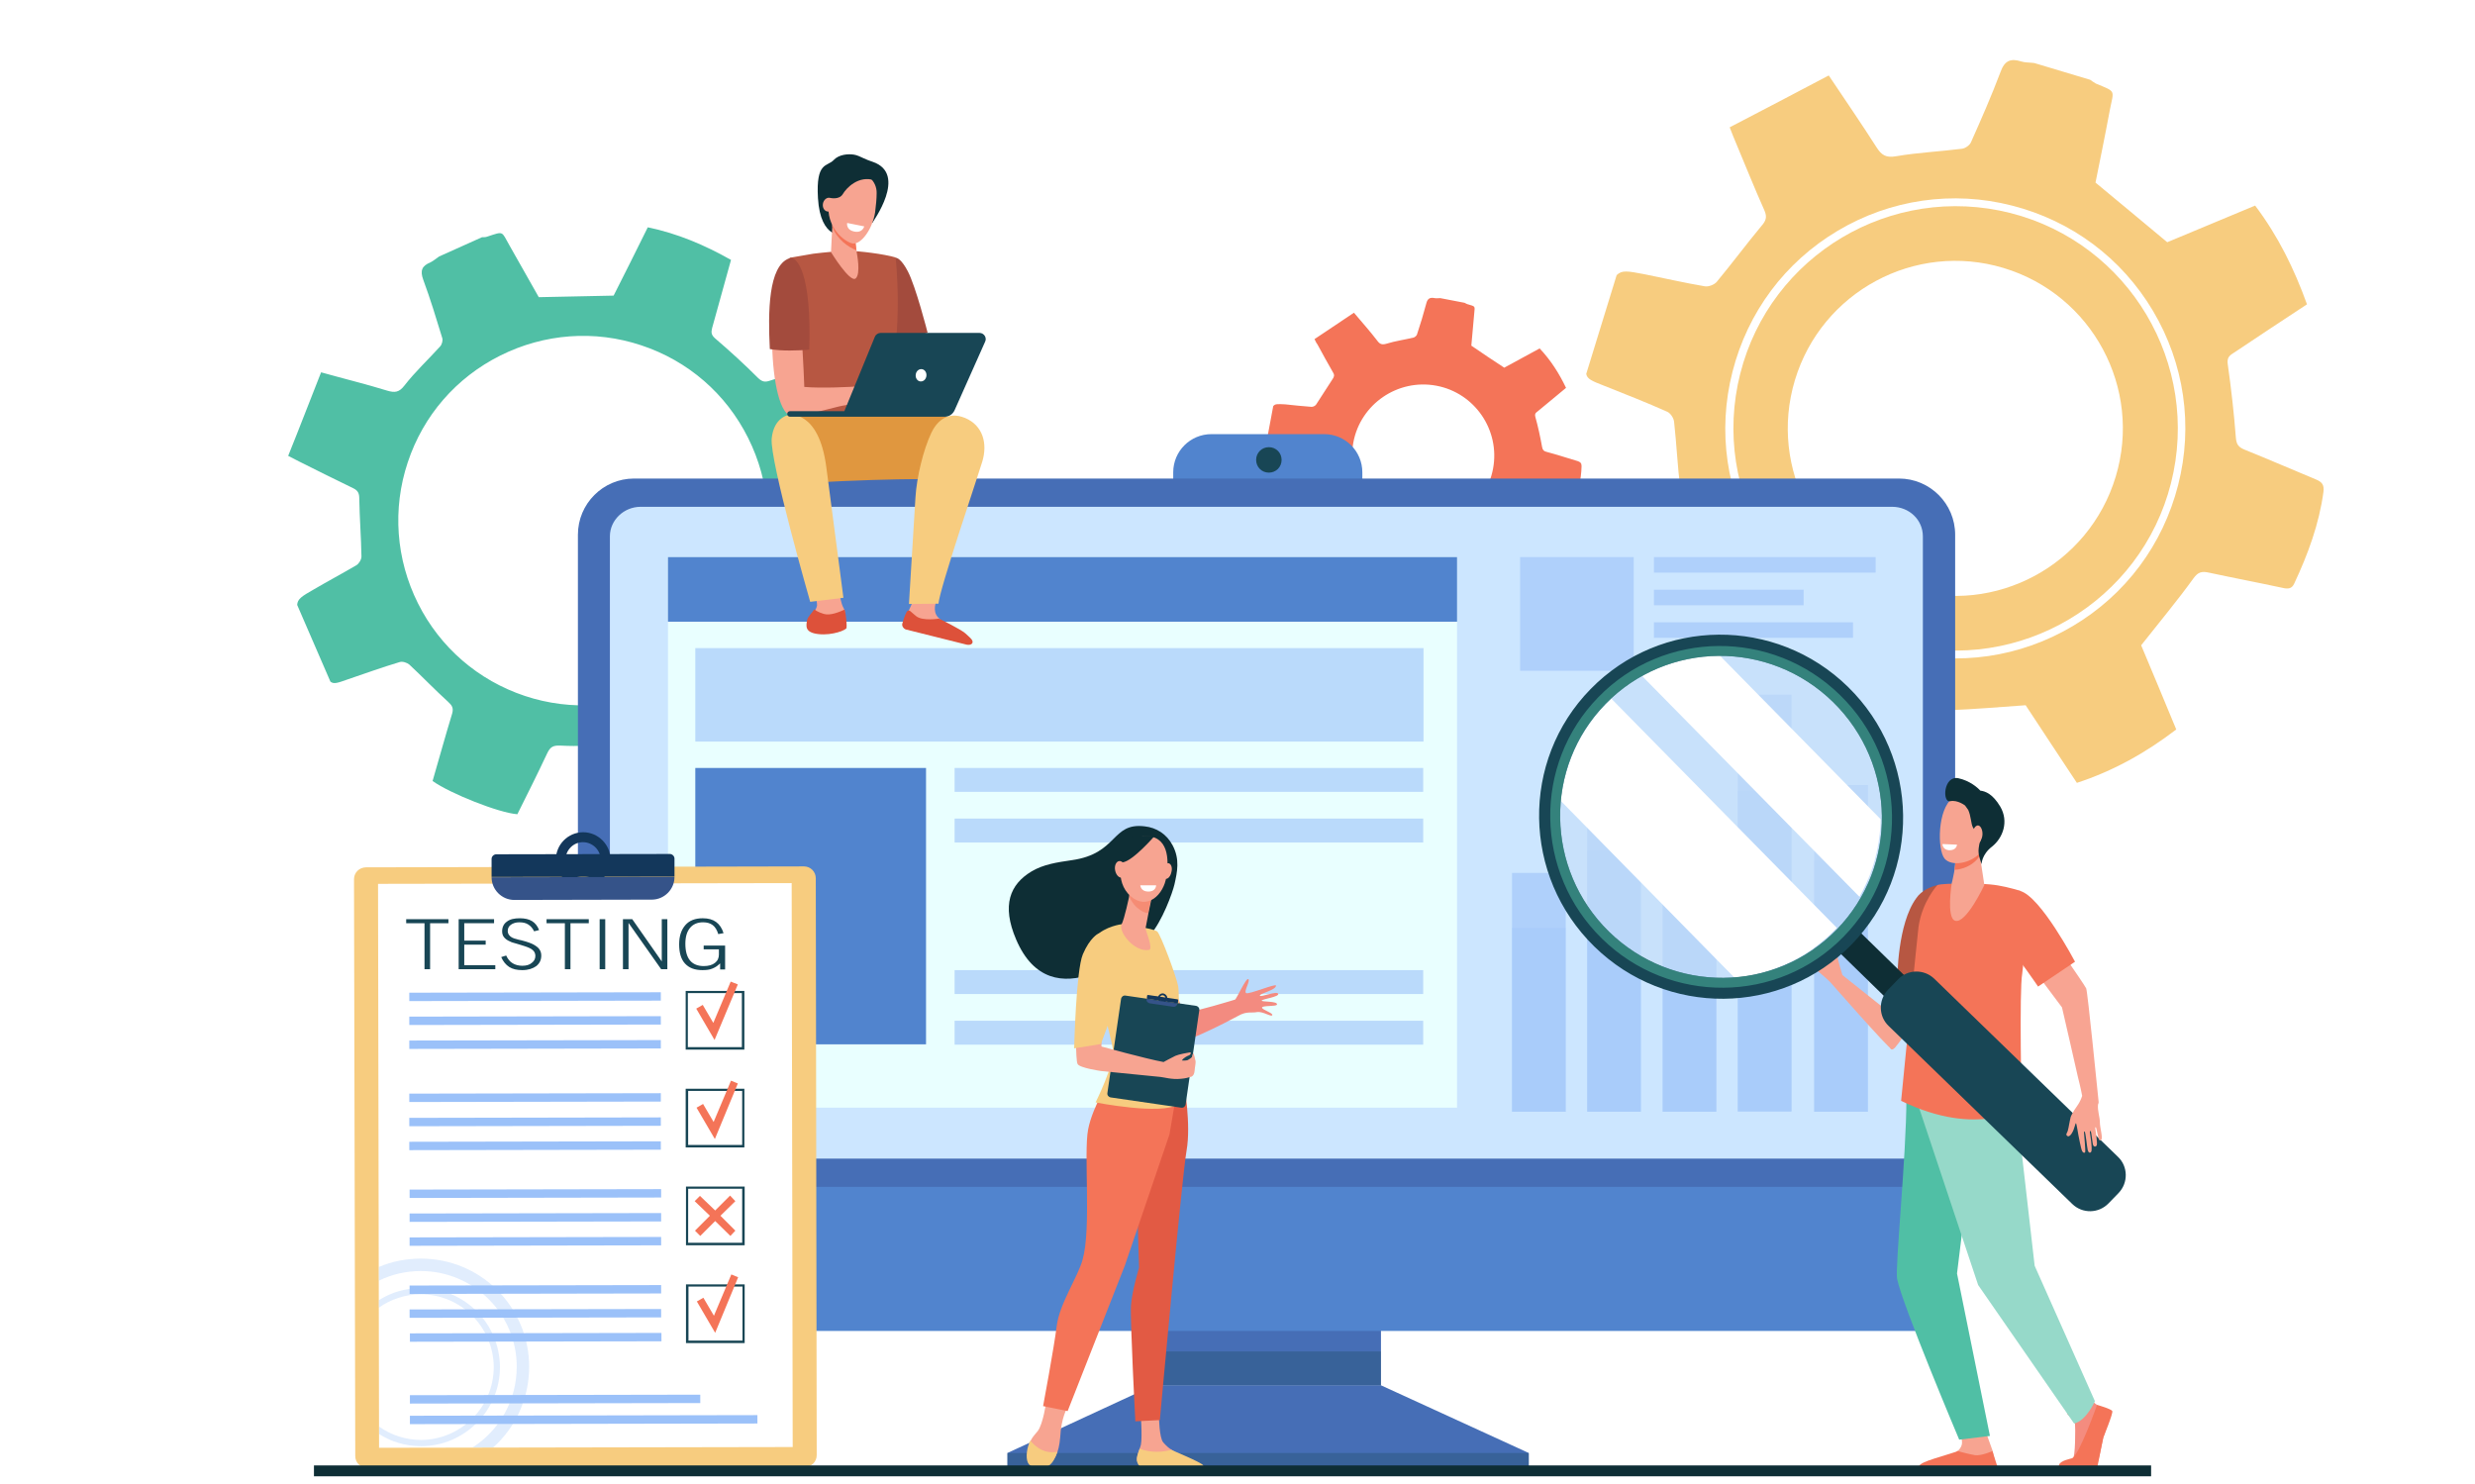 <?xml version="1.0" encoding="utf-8"?>
<!-- Generator: Adobe Illustrator 28.0.0, SVG Export Plug-In . SVG Version: 6.00 Build 0)  -->
<svg version="1.1" id="Layer_1" xmlns="http://www.w3.org/2000/svg" xmlns:xlink="http://www.w3.org/1999/xlink" x="0px" y="0px"
	 viewBox="0 0 797 478" style="enable-background:new 0 0 797 478;" xml:space="preserve">
<style type="text/css">
	.st0{fill:#FFFFFF;}
	.st1{fill:#F7CC7F;}
	.st2{fill:#50BFA5;}
	.st3{fill:#F47458;}
	.st4{fill:#5184CE;}
	.st5{fill:#466EB6;}
	.st6{opacity:0.3;fill:#184655;}
	.st7{fill:#184655;}
	.st8{fill:#CCE6FF;}
	.st9{fill:#E9FFFF;}
	.st10{opacity:0.6;fill:#9BC1F9;}
	.st11{opacity:0.3;fill:#9BC1F9;}
	.st12{fill:#13375B;}
	.st13{fill:#355389;}
	.st14{fill:#9BC1F9;}
	.st15{fill:#A34B3D;}
	.st16{fill:#B75742;}
	.st17{fill:#F7A491;}
	.st18{fill:#E0973F;}
	.st19{fill:#DD513A;}
	.st20{fill:#0E2E35;}
	.st21{fill:#E25A44;}
	.st22{fill:#F38B80;}
	.st23{opacity:0.5;fill:#F47458;}
	.st24{fill:#F48C7F;}
	.st25{fill:#96D9C9;}
	.st26{opacity:0.6;fill:#C5DDF9;}
	.st27{opacity:0.5;fill:#50BFA5;}
	.st28{fill:#F8A492;}
</style>
<rect class="st0" width="797" height="478"/>
<g>
	<g>
		<path class="st1" d="M560.4,120.3c-9.7,38.3,13.5,77.3,51.7,87c38.3,9.7,77.3-13.5,87-51.7c9.7-38.3-13.5-77.3-51.7-87
			C609.1,58.9,570.1,82.1,560.4,120.3z M578,122.4L578,122.4c8.6-28.5,38.7-44.7,67.2-36.1l0,0c28.5,8.6,44.7,38.7,36.1,67.2v0
			c-8.6,28.5-38.7,44.7-67.2,36.1l0,0C585.6,181.1,569.4,150.9,578,122.4z"/>
		<path class="st1" d="M510.8,120.4c0.3,1.7,1.9,2.3,5.7,3.8c6.8,2.7,13.7,5.4,20.4,8.4c1.1,0.5,2.1,2.1,2.2,3.3
			c0.8,7.2,1.1,14.3,2,21.5c0.3,2.2,0,3.4-1.9,4.6c-7.9,5-15.8,10.2-23.5,15.3c1.9,8.3,11.7,27.1,17,32.3
			c8.2-3.5,16.7-6.9,25.1-10.6c2.6-1.2,3.9-0.9,6.1,1.1c5,4.8,10.5,9.1,16,13.4c2.2,1.7,3.4,3,2.7,6.1c-1.9,8-3.3,16.1-5,24.1
			c-0.5,2.2-0.1,3.5,2.1,4.2c10,3.1,20,6.2,30,9.3c2.5,0.8,2.8-1.3,3.4-2.7c3.1-7.3,6.2-14.6,9.1-22c1.1-2.8,2.5-3.7,5.5-3.8
			c8-0.3,16-1,24.6-1.6c5.1,7.7,10.7,16.3,16.5,25c11.6-3.8,22.1-9.6,32-17.2c-3.9-9.4-7.8-18.8-11.3-27.1
			c5.9-7.5,11.6-14.3,16.8-21.5c1.5-2.1,2.7-2.4,5-1.9c7.9,1.7,15.8,3.2,23.7,4.9c1.7,0.4,3,0.4,3.8-1.4c4.4-9.4,8-19.1,9.4-29.5
			c0.3-2.3-0.5-3.2-2.4-4c-7.7-3.2-15.3-6.5-23-9.6c-1.9-0.8-2.6-1.6-2.8-3.8c-0.6-7.9-1.5-15.8-2.6-23.6c-0.3-2,0.3-2.8,1.8-3.7
			c7.8-5.2,15.6-10.4,23.7-15.7c-4.1-11.4-9.3-22-16.7-31.8c-9.6,4-19.2,8-28.3,11.8c-7.7-6.4-15.1-12.6-23.1-19.2
			c1.4-7,3.1-15.2,4.6-23.3c1.3-6.7,2.2-5.8-4.5-8.6c-0.6-0.3-1.2-0.8-1.8-1.2c-6-1.8-12-3.6-18-5.4c-1.4-0.2-2.9-0.1-4.2-0.5
			c-3.4-1.1-5.4-0.3-6.7,3.4c-2.9,7.7-6.2,15.2-9.5,22.6c-0.4,1-1.9,2-2.9,2.1c-7,0.9-14.1,1.2-21.1,2.4c-3.4,0.6-4.8-0.3-6.5-3
			c-4.8-7.5-9.8-14.8-15.3-23c-10.8,5.7-21.3,11.2-31.9,16.7c0.8,2.1,1.3,3.3,1.8,4.5c3.1,7.4,6.1,14.9,9.4,22.3
			c0.9,2.1,0.5,3.3-1,5c-4.9,5.9-9.5,12.1-14.4,18c-0.8,0.9-2.6,1.6-3.8,1.4c-6.5-1.1-13-2.6-19.5-3.9c-5.3-1-7.2-1.4-8.9,0.3
			L510.8,120.4z M557.9,119.7c4.9-19.2,16.9-35.3,33.9-45.4c17-10.1,37-13,56.1-8.1c19.2,4.9,35.3,16.9,45.4,33.9
			c10.1,17,13,37,8.1,56.1c-4.9,19.2-16.9,35.3-33.9,45.4c-17,10.1-37,13-56.1,8.1c-19.2-4.9-35.3-16.9-45.4-33.9
			C555.9,158.8,553,138.9,557.9,119.7z"/>
	</g>
	<path class="st2" d="M106.4,219.5c1.1,0.9,2.4,0.4,5.5-0.7c5.6-1.9,11.1-3.9,16.8-5.6c0.9-0.3,2.4,0.2,3.1,0.8
		c4.2,3.9,8.2,8.1,12.5,12c1.3,1.2,1.8,2,1.3,3.8c-2.2,7.2-4.2,14.5-6.3,21.7c5.6,4,21.4,10.3,27.3,10.7c3.2-6.4,6.5-13,9.6-19.6
		c1-2.1,1.9-2.6,4.3-2.5c5.6,0.3,11.2,0,16.7-0.3c2.3-0.1,3.7,0,4.9,2.3c3,5.8,6.5,11.5,9.6,17.2c0.8,1.6,1.8,2.2,3.4,1.4
		c7.7-3.4,15.4-6.8,23.1-10.1c1.9-0.8,1.1-2.3,0.7-3.5c-2-6.1-3.9-12.2-6.1-18.2c-0.8-2.3-0.4-3.6,1.4-5.2c4.7-4.4,9.2-9,14.1-13.9
		c7.2,2,15.1,4.2,23.2,6.5c5-8.4,8.3-17.4,10.4-27.2c-7.3-3.7-14.7-7.3-21.1-10.5c-0.3-7.7-0.5-14.8-1.1-21.9
		c-0.2-2.1,0.4-2.9,2-3.8c5.7-3.1,11.3-6.4,17-9.5c1.2-0.7,2-1.3,1.6-2.9c-2.3-8-5.2-15.8-9.8-22.9c-1-1.6-2-1.7-3.6-1.2
		c-6.3,2.1-12.7,4.1-19,6.2c-1.5,0.5-2.4,0.4-3.7-0.8c-4.5-4.5-9.2-8.8-14-12.9c-1.2-1.1-1.2-1.9-0.9-3.2c2-7.3,4-14.5,6.1-22
		c-8.5-4.8-17.2-8.5-26.8-10.5c-3.7,7.5-7.4,14.9-11,22c-8,0.2-15.8,0.3-24.1,0.5c-2.8-5-6.1-10.8-9.4-16.6
		c-2.7-4.7-1.7-4.7-7.2-2.9c-0.5,0.2-1.1,0.2-1.7,0.2c-4.6,2.1-9.2,4.1-13.8,6.2c-0.9,0.6-1.8,1.4-2.8,1.9c-2.7,1.1-3.4,2.6-2.3,5.6
		c2.3,6.2,4.2,12.5,6.1,18.7c0.3,0.8-0.1,2.2-0.7,2.8c-3.8,4.2-8,8.1-11.5,12.6c-1.7,2.2-3.1,2.3-5.5,1.6
		c-6.8-2.1-13.8-3.8-21.3-5.9c-3.6,9.1-7,18-10.6,26.9c1.6,0.8,2.5,1.3,3.5,1.8c5.8,2.9,11.6,5.8,17.4,8.6c1.7,0.8,2,1.8,2,3.5
		c0.1,6.2,0.6,12.3,0.7,18.5c0,1-0.8,2.3-1.6,2.8c-4.6,2.7-9.3,5.2-13.9,7.9c-3.7,2.1-5.1,3-5.2,4.9L106.4,219.5z M134.6,194.3
		c-7.1-14.2-8.3-30.4-3.3-45.4c5-15.1,15.6-27.3,29.8-34.4c14.2-7.1,30.4-8.3,45.4-3.3c15.1,5,27.3,15.6,34.4,29.8
		c7.1,14.2,8.3,30.4,3.3,45.4c-5,15.1-15.6,27.3-29.8,34.4c-14.2,7.1-30.4,8.3-45.4,3.3C154,219.1,141.7,208.5,134.6,194.3z"/>
	<path class="st3" d="M410,130.8l-2.6,13.9c0.2,0.7,0.9,0.9,2.6,1.4c3,0.8,6,1.7,9,2.6c0.5,0.1,1,0.8,1.1,1.3c0.7,3,1.1,6,1.8,9
		c0.2,0.9,0.2,1.4-0.6,2c-3.1,2.5-6.2,5-9.2,7.5c1.2,3.4,6.2,10.9,8.6,12.9c3.3-1.8,6.7-3.7,10.1-5.6c1-0.6,1.6-0.6,2.6,0.2
		c2.3,1.8,4.8,3.4,7.4,4.9c1,0.6,1.6,1.1,1.4,2.5c-0.4,3.4-0.7,6.9-1,10.4c-0.1,0.9,0.1,1.5,1.1,1.7c4.4,0.9,8.7,1.7,13.1,2.6
		c1.1,0.2,1.1-0.7,1.3-1.3c1-3.2,2-6.5,2.8-9.7c0.3-1.2,0.9-1.7,2.2-1.9c3.4-0.5,6.7-1.2,10.3-1.8c2.5,3,5.3,6.4,8.1,9.8
		c4.7-2.1,8.9-5,12.7-8.7c-2.1-3.8-4.2-7.6-6-10.9c2.2-3.4,4.2-6.6,6.1-9.8c0.5-0.9,1-1.1,2-1c3.4,0.4,6.8,0.6,10.2,1
		c0.7,0.1,1.3,0,1.6-0.8c1.4-4.2,2.5-8.4,2.6-12.9c0-1-0.4-1.3-1.2-1.6c-3.4-1-6.7-2.1-10.1-3c-0.8-0.2-1.2-0.5-1.4-1.5
		c-0.6-3.3-1.3-6.6-2.2-9.8c-0.2-0.8,0-1.2,0.6-1.6c3.1-2.5,6.1-5.1,9.3-7.7c-2.2-4.6-4.9-8.9-8.5-12.7c-3.9,2.1-7.7,4.2-11.4,6.2
		c-3.5-2.3-7-4.6-10.6-7.1c0.3-3,0.6-6.5,0.9-10c0.2-2.9,0.7-2.5-2.3-3.4c-0.3-0.1-0.5-0.3-0.8-0.4c-2.6-0.5-5.2-1-7.8-1.5
		c-0.6,0-1.2,0.1-1.8,0c-1.5-0.3-2.3,0.1-2.7,1.7c-0.9,3.4-1.9,6.7-3,10c-0.1,0.4-0.7,0.9-1.1,1c-2.9,0.7-5.9,1.1-8.8,2
		c-1.4,0.4-2.1,0.1-2.9-1c-2.3-3-4.8-5.8-7.5-9c-4.3,2.9-8.5,5.7-12.7,8.5c0.4,0.9,0.7,1.4,1,1.8c1.6,3,3.3,6,5,9
		c0.5,0.8,0.3,1.4-0.2,2.1c-1.8,2.7-3.5,5.5-5.3,8.2c-0.3,0.4-1,0.8-1.6,0.7c-2.8-0.2-5.6-0.5-8.4-0.8
		C411.4,130.1,410.6,130,410,130.8z M435.8,142.5c2.3-12.4,14.3-20.6,26.7-18.3l0,0c12.4,2.3,20.6,14.3,18.3,26.7v0
		c-2.3,12.4-14.3,20.6-26.7,18.3l0,0C441.7,166.9,433.5,155,435.8,142.5L435.8,142.5z"/>
	<path class="st4" d="M426.4,139.8h-36.3c-6.8,0-12.3,5.5-12.3,12.3v6.4c0,6.8,5.5,12.3,12.3,12.3h36.3c6.8,0,12.3-5.5,12.3-12.3
		v-6.4C438.7,145.3,433.2,139.8,426.4,139.8z"/>
	<polygon class="st5" points="371.5,446.1 324.4,467.9 324.4,472.7 492.3,472.7 492.3,467.9 444.7,446.1 	"/>
	<rect x="371.5" y="353" class="st5" width="73.2" height="93.2"/>
	<path class="st5" d="M629.6,382.2V172.2c0-10-8.1-18.1-18.1-18.1H204.2c-10,0-18.1,8.1-18.1,18.1v210.1H629.6z"/>
	<rect x="324.4" y="467.9" class="st6" width="167.9" height="4.8"/>
	<rect x="371.5" y="435.2" class="st6" width="73.2" height="10.9"/>
	<path class="st4" d="M186.1,382.2v33.7c0,7,4.6,12.7,10.3,12.7h422.8c5.7,0,10.3-5.7,10.3-12.7v-33.7H186.1z"/>
	<path class="st7" d="M412.7,148.1c0,2.3-1.8,4.1-4.1,4.1c-2.3,0-4.1-1.8-4.1-4.1c0-2.3,1.8-4.1,4.1-4.1
		C410.9,144,412.7,145.8,412.7,148.1z"/>
	<path class="st8" d="M619.2,373.1V172.7c0-5.3-4.4-9.5-9.9-9.5h-403c-5.4,0-9.9,4.3-9.9,9.5v200.4H619.2z"/>
	<rect x="215.1" y="179.4" class="st9" width="254.1" height="177.3"/>
	<rect x="215.1" y="179.4" class="st4" width="254.1" height="20.8"/>
	<rect x="559.6" y="223.7" class="st10" width="17.3" height="134.2"/>
	<rect x="535.4" y="264.7" class="st10" width="17.3" height="93.3"/>
	<rect x="584.2" y="252.8" class="st10" width="17.3" height="105.2"/>
	<rect x="511.1" y="248.7" class="st10" width="17.3" height="109.3"/>
	<rect x="486.9" y="281.1" class="st10" width="17.3" height="76.9"/>
	<g>
		<rect x="559.6" y="254.7" class="st11" width="17.3" height="103.3"/>
		<rect x="535.4" y="286.2" class="st11" width="17.3" height="71.8"/>
		<rect x="584.2" y="277.1" class="st11" width="17.3" height="80.9"/>
		<rect x="511.1" y="273.9" class="st11" width="17.3" height="84.1"/>
		<rect x="486.9" y="298.8" class="st11" width="17.3" height="59.2"/>
	</g>
	<rect x="223.9" y="208.7" class="st10" width="234.5" height="30.1"/>
	<rect x="307.4" y="247.3" class="st10" width="150.9" height="7.7"/>
	<rect x="223.9" y="247.3" class="st4" width="74.3" height="89"/>
	<rect x="307.4" y="263.6" class="st10" width="150.9" height="7.7"/>
	<rect x="307.4" y="312.4" class="st10" width="150.9" height="7.7"/>
	<rect x="307.4" y="328.7" class="st10" width="150.9" height="7.7"/>
	<path class="st1" d="M117.9,279.3l141-0.3c2.1,0,3.8,1.7,3.8,3.8l0.3,185.8c0,2.1-1.7,3.8-3.8,3.8l-141,0.3c-2.1,0-3.8-1.7-3.8-3.8
		L114,283.1C114,281,115.7,279.3,117.9,279.3z"/>
	
		<rect x="121.9" y="284.5" transform="matrix(1 -1.801077e-03 1.801077e-03 1 -0.676 0.34)" class="st0" width="133.2" height="181.6"/>
	<path class="st12" d="M217.2,276.5c0-0.8-0.7-1.5-1.5-1.5l-55.9,0.1c-0.8,0-1.5,0.7-1.5,1.5l0,5.8l58.9-0.1L217.2,276.5z"/>
	<path class="st12" d="M187.8,268c-4.9,0-8.8,4-8.8,8.8c0,4.9,4,8.8,8.8,8.8c4.9,0,8.8-4,8.8-8.8C196.6,272,192.6,268,187.8,268z
		 M187.8,282.5c-3.1,0-5.7-2.5-5.7-5.6c0-3.1,2.5-5.7,5.6-5.7c3.1,0,5.7,2.5,5.7,5.6C193.4,280,190.9,282.5,187.8,282.5z"/>
	<g>
		<path class="st13" d="M216.3,275.2c0.5,0.2,0.9,0.7,0.9,1.4l0,5.8l-58.9,0.1c0,4,3.3,7.3,7.3,7.3l44.3-0.1c4,0,7.3-3.3,7.3-7.3
			l0-5.8C217.2,275.9,216.8,275.4,216.3,275.2z"/>
		<path class="st14" d="M159.8,275.2L159.8,275.2c-0.5,0-1,0.3-1.2,0.7C158.9,275.4,159.3,275.2,159.8,275.2z"/>
		<path class="st14" d="M158.4,276.2c0-0.1,0.1-0.2,0.1-0.3C158.5,276,158.4,276.1,158.4,276.2z"/>
	</g>
	<g>
		<path class="st7" d="M239.7,338l-18.9,0l0-18.9l18.9,0L239.7,338z M221.5,337.2l17.4,0l0-17.4l-17.4,0L221.5,337.2z"/>
	</g>
	<g>
		<path class="st7" d="M239.7,369.5l-18.9,0l0-18.9l18.9,0L239.7,369.5z M221.6,368.7l17.4,0l0-17.4l-17.4,0L221.6,368.7z"/>
	</g>
	<g>
		<path class="st7" d="M239.8,401l-18.9,0l0-18.9l18.9,0L239.8,401z M221.6,400.2l17.4,0l0-17.4l-17.4,0L221.6,400.2z"/>
	</g>
	<g>
		<path class="st7" d="M239.8,432.5l-18.9,0l0-18.9l18.9,0L239.8,432.5z M221.7,431.7l17.4,0l0-17.4l-17.4,0L221.7,431.7z"/>
	</g>
	
		<rect x="131.8" y="319.6" transform="matrix(1 -1.802517e-03 1.802517e-03 1 -0.578 0.311)" class="st14" width="81" height="2.7"/>
	
		<rect x="131.8" y="327.3" transform="matrix(1 -1.802517e-03 1.802517e-03 1 -0.592 0.311)" class="st14" width="81" height="2.7"/>
	<rect x="131.8" y="335" transform="matrix(1 -1.802517e-03 1.802517e-03 1 -0.606 0.311)" class="st14" width="81" height="2.7"/>
	
		<rect x="131.8" y="352.1" transform="matrix(1 -1.799404e-03 1.799404e-03 1 -0.636 0.311)" class="st14" width="81" height="2.7"/>
	
		<rect x="131.8" y="359.9" transform="matrix(1 -1.799715e-03 1.799715e-03 1 -0.65 0.311)" class="st14" width="81" height="2.7"/>
	
		<rect x="131.8" y="367.6" transform="matrix(1 -1.799404e-03 1.799404e-03 1 -0.664 0.311)" class="st14" width="81" height="2.7"/>
	
		<rect x="131.9" y="383" transform="matrix(1 -1.799404e-03 1.799404e-03 1 -0.691 0.311)" class="st14" width="81" height="2.7"/>
	
		<rect x="131.9" y="390.7" transform="matrix(1 -1.799404e-03 1.799404e-03 1 -0.705 0.311)" class="st14" width="81" height="2.7"/>
	
		<rect x="131.9" y="398.4" transform="matrix(1 -1.799401e-03 1.799401e-03 1 -0.719 0.311)" class="st14" width="81" height="2.7"/>
	
		<rect x="131.9" y="413.9" transform="matrix(1 -1.799716e-03 1.799716e-03 1 -0.747 0.311)" class="st14" width="81" height="2.7"/>
	
		<rect x="131.9" y="421.6" transform="matrix(1 -1.799404e-03 1.799404e-03 1 -0.761 0.311)" class="st14" width="81" height="2.7"/>
	
		<rect x="132" y="429.3" transform="matrix(1 -1.799715e-03 1.799715e-03 1 -0.775 0.311)" class="st14" width="81" height="2.7"/>
	
		<rect x="132" y="449.2" transform="matrix(1 -1.802306e-03 1.802306e-03 1 -0.812 0.323)" class="st14" width="93.5" height="2.7"/>
	
		<rect x="132" y="455.8" transform="matrix(1 -1.802457e-03 1.802457e-03 1 -0.824 0.34)" class="st14" width="111.9" height="2.7"/>
	<g>
		<polygon class="st3" points="230.1,334.9 224.2,324.8 226.3,323.6 229.7,329.4 235.3,316.1 237.6,317 		"/>
	</g>
	<g>
		<polygon class="st3" points="230.2,366.8 224.3,356.7 226.4,355.5 229.8,361.3 235.4,348 237.6,348.9 		"/>
	</g>
	<g>
		<polygon class="st3" points="230.3,429.2 224.4,419.1 226.5,417.9 229.9,423.7 235.5,410.4 237.7,411.3 		"/>
	</g>
	<polygon class="st3" points="236.8,386.8 235.1,385 230.3,389.8 225.4,385.1 223.7,386.8 228.6,391.5 223.8,396.3 225.5,398 
		230.3,393.2 235.2,398 236.8,396.3 232,391.5 	"/>
	<path class="st11" d="M135.5,405.3c-4.7,0-9.3,0.9-13.5,2.7l0,4.4c4.1-2,8.7-3.1,13.5-3.1c17,0,30.9,13.8,30.9,30.8
		c0,10.9-5.6,20.5-14.2,26l6.6,0c0.5-0.4,0.9-0.9,1.4-1.3c6.6-6.6,10.2-15.4,10.2-24.7c0-9.3-3.7-18.1-10.3-24.7
		C153.6,408.9,144.8,405.3,135.5,405.3z"/>
	<path class="st11" d="M135.5,414.8c-5,0-9.6,1.4-13.5,3.9l0,2.4c3.8-2.7,8.5-4.3,13.5-4.3c12.9,0,23.4,10.5,23.5,23.4
		c0,12.9-10.5,23.4-23.4,23.5c-5,0-9.7-1.6-13.5-4.3l0,2.4c3.9,2.5,8.5,3.9,13.5,3.9c14,0,25.4-11.5,25.4-25.5
		C160.9,426.1,149.5,414.8,135.5,414.8z"/>
	<g>
		<path class="st7" d="M136.7,312.1v-14.8h-5.9V296h13.6v1.3h-5.9v14.8H136.7z"/>
		<path class="st7" d="M159.5,310.8v1.3h-11.8V296h11.4v1.3h-9.6v5.6h6.9v1.3h-6.9v6.6H159.5z"/>
		<path class="st7" d="M161.4,308.2l1.6-0.5c0.5,1.1,1.2,2,2.1,2.5c0.8,0.5,1.9,0.8,3.1,0.8c1.3,0,2.3-0.3,3-0.9
			c0.8-0.6,1.2-1.3,1.2-2.3c0-0.7-0.3-1.4-0.8-1.8c-0.5-0.5-1.4-0.9-2.6-1.3c-0.7-0.2-1.5-0.5-2.6-0.8c-1.1-0.3-1.8-0.5-2.1-0.7
			c-1-0.4-1.6-0.9-2-1.4c-0.4-0.5-0.6-1.1-0.6-1.9c0-1.3,0.5-2.4,1.5-3.1c1-0.8,2.4-1.1,4.2-1.1c1.6,0,2.9,0.3,3.9,0.9
			c1,0.6,1.8,1.6,2.3,2.9l-1.6,0.4c-0.5-1-1.1-1.7-1.9-2.2c-0.8-0.5-1.7-0.7-2.9-0.7c-1.1,0-2,0.3-2.7,0.8c-0.7,0.5-1,1.2-1,2
			c0,0.6,0.2,1.1,0.7,1.6c0.4,0.4,1.1,0.8,2.1,1c0.4,0.1,0.9,0.3,1.6,0.4c2,0.5,3.2,1,3.8,1.3c0.9,0.5,1.6,1,2,1.6
			c0.4,0.6,0.6,1.2,0.6,2c0,1.4-0.5,2.5-1.6,3.4c-1.1,0.8-2.6,1.3-4.5,1.3c-1.7,0-3.1-0.3-4.2-1C162.9,310.7,162,309.6,161.4,308.2z
			"/>
		<path class="st7" d="M181.9,312.1v-14.8H176V296h13.6v1.3h-5.9v14.8H181.9z"/>
		<path class="st7" d="M193.1,312.1V296h1.8v16.1H193.1z"/>
		<path class="st7" d="M202.4,297.2v14.9h-1.8V296h3l9.5,13.6V296h1.8v16.1h-2L202.4,297.2z"/>
		<path class="st7" d="M231.8,310.3c-0.7,0.7-1.4,1.2-2.4,1.6c-0.9,0.4-2,0.5-3.2,0.5c-2.5,0-4.3-0.7-5.6-2.1
			c-1.3-1.4-1.9-3.5-1.9-6.2c0-2.7,0.7-4.7,2-6.2c1.3-1.5,3.2-2.2,5.6-2.2c1.8,0,3.2,0.4,4.3,1.2c1.1,0.8,1.9,2,2.4,3.6l-1.7,0.3
			c-0.4-1.3-1-2.3-1.8-2.9c-0.8-0.6-1.8-0.9-3.1-0.9c-1.8,0-3.2,0.6-4.2,1.8c-1,1.2-1.5,2.9-1.5,5.1c0,2.4,0.5,4.2,1.5,5.4
			c1,1.2,2.5,1.8,4.4,1.8c1.5,0,2.7-0.3,3.6-1c0.9-0.7,1.3-1.6,1.3-2.7v-1.7h-4.9v-1.2h6.9v7.7h-1.6V310.3z"/>
	</g>
	<g>
		<g>
			<path class="st15" d="M288.4,83c0.5,0,1.9,0.5,3.9,4.3c2.6,4.9,6.4,19.8,6.4,19.8l-11.4,4.2l-1.5-3.1l-2.4-23.9
				C283.6,84.4,288.3,83,288.4,83z"/>
			<path class="st16" d="M273.4,80.8c3.2,0,11.3,1,15,2.1c0,0,2.7,23.5-2.5,41.4c-1.2,4,1,16.6,1,16.6l-33.6-0.4
				c0,0,4-30.4,2.5-35.4c-1.5-4.9-1.5-22.1-1.5-22.1s0.2,0,7.6-1.3C265.2,81.3,270,80.8,273.4,80.8z"/>
			<path class="st17" d="M269.5,184.7c0,0,0.7,8.6,2.1,11c1.4,2.4-0.1,6.4-0.1,7c-0.1,0.6-2.9,1.3-7.3,0.9c-4.5-0.5-4.4-1.5-4-3.2
				c0.4-1.7,2.7-3.8,2.9-5.4c0.1-1.6-1.4-7.3-1.4-7.3L269.5,184.7z"/>
			<path class="st18" d="M283.1,133.9c0,0,23.2-1.3,28.4,1.9c5.2,3.1-3.7,18.6-3.7,18.6s-16.2-0.7-47.8,1.1
				c-7.5,0.4-8.1-19.5-6.7-21.2C254.7,132.6,283.1,133.9,283.1,133.9z"/>
			<path class="st19" d="M263.6,204.2c-4.6-0.5-4-2.7-3.7-4.5c0.2-1.1,1.6-2.3,2.3-3.5c0.4,0.3,1.1,0.9,3.1,1.5
				c2.1,0.6,4.9-0.6,6.7-1.4c0.6,2.4,0.7,5.5,0.6,5.9C272.6,202.8,268.2,204.7,263.6,204.2z"/>
			<path class="st1" d="M266.1,150.5c0.9,7,5.5,42,5.5,42l-10.7,1.3c0,0-13.1-45.6-12.4-52.6c0.7-7,5.6-7.6,5.6-7.6
				S263.7,131.9,266.1,150.5z"/>
			<path class="st17" d="M253.9,85.8c3.1-1.2,4.7,27.2,5.1,38.8c5.6,0.5,15.3,0,17.7-0.2c1.1-0.1,3.8-1,4.9-1.2
				c1.2-0.2,2.2-0.2,2.8-0.1c0.2,0,6,2.4,6.5,2.9c0.6,0.6,2.3,2.3,2,3c-0.3,0.7-3.2-2-3.2-2l-1.4-0.8c1.8,1.7,5.2,4,4.7,4.9
				c-0.5,0.8-3.5-1.5-5.7-3.1c1.9,1.7,4.2,4.7,3.7,5.2c-0.5,0.4-3.1-3.1-5.9-4.1c-1-0.4-2.1,0.7-2.9,0.8c-0.6,0.1-1.5,0.3-2.1,0.1
				l-3.1-0.9c-1,0.1-1.1,0.7-2.1,0.9c-1.2,0.3-3.2,0.5-4.8,0.9c-9,2.2-11.9,3.2-14.7,3.2C246.9,134.2,246.4,88.5,253.9,85.8z"/>
			<path class="st15" d="M247.9,112.4c-0.6-11.9-0.5-26.7,6.2-29.2c2.6-1,7.3,5,6.5,29.4C257,112.9,251.7,113.1,247.9,112.4z"/>
			<path class="st17" d="M301.8,193c0,0-1.5,2.7-0.3,5c1.2,2.3,7.6,5.6,8.2,6.9c0.7,1.2,0.4,2.1,0.4,2.1l-18.9-4.6l1.4-5.7l1.8-3.9
				L301.8,193z"/>
			<path class="st19" d="M302.4,199.2c0,0-5.3,0.9-7.4-0.8c-2.1-1.7-2-2-2.7-1.7c-0.5,0.2-1.3,2.5-1.7,4c-0.3,0.8,0.3,1.7,1.1,2
				l19.6,4.9c1.5,0.3,2.5-0.6,1.5-1.8c-0.7-0.8-1.6-1.5-2-1.9C309.3,202.6,302.4,199.2,302.4,199.2z"/>
			<path class="st1" d="M299.9,139.4c1.5-3.2,4.9-7.3,10.9-4.8c5.7,2.4,7.3,8.2,5.5,14.1c-1.8,5.9-13.7,40.9-14.1,45.7l-9.5,0.1
				c0,0,1.7-27.7,2.1-34.4C295.2,153.7,297.3,144.9,299.9,139.4z"/>
			<path class="st7" d="M315.4,107.2h-31.8c-0.8,0-1.6,0.5-1.9,1.3l-9.8,23.9h-17.5c-0.5,0-0.9,0.4-0.9,0.9l0,0
				c0,0.5,0.4,0.9,0.9,0.9h49.8c1.4,0,2.6-0.8,3.2-2.1l9.8-22C317.9,108.8,316.9,107.2,315.4,107.2z"/>
			<path class="st0" d="M298.3,121.2c-0.2,1.1-1.1,1.8-2.1,1.6c-0.9-0.2-1.5-1.2-1.3-2.3c0.2-1.1,1.1-1.8,2.1-1.6
				C297.9,119.1,298.5,120.1,298.3,121.2z"/>
			<g>
				<path class="st20" d="M281,52.1c-1-0.3-1.9-0.7-2.8-1.1c-1-0.5-2.4-1.1-3.2-1.2c-1.8-0.3-4.8-0.1-6.5,1.7
					c-2.1,2.3-5.8,0.4-5.1,12.3c0.8,13.5,8.3,12,8.5,11.8c0.2-0.2,6.7-8.6,6.7-8.6s2.3,5,2.3,4.8C280.9,71.6,292.5,56,281,52.1z"/>
				<path class="st17" d="M275.3,76.6l0.6,4.8c0,0,1.4,6.9-0.4,8.3c-1.9,1.3-7.9-8.5-7.9-8.5l0.6-12.2L275.3,76.6z"/>
				<path class="st3" d="M268,72.9c1.5,4.2,5.2,6.7,7.8,7.7l-0.5-4.1l-7.1-7.6L268,72.9z"/>
				<path class="st17" d="M274.9,55.7c3.9-0.6,7.5,2.5,7.4,6.5c0,1.7-0.2,3.9-0.5,6.2c-0.9,5.6-4.6,10.4-7.2,10
					c-2.5-0.4-8.8-5.2-7.7-13.1C267.6,60.4,270.8,56.4,274.9,55.7z"/>
				<path class="st17" d="M268.6,66.2c-0.2,1.2-1.2,2.1-2.2,1.9c-1-0.2-1.6-1.3-1.4-2.5c0.2-1.2,1.2-2.1,2.2-1.9
					C268.2,63.8,268.8,65,268.6,66.2z"/>
				<path class="st20" d="M267.2,63.7c0,0,3,0.8,4.2-1.2c1.1-1.9,5.1-6.2,10.3-4.4c5.1,1.7-4.5-4.2-4.9-4.2c-0.4,0-5.3,0-5.3,0
					s-3.8,3.1-3.9,3.5c-0.1,0.3-1.2,4.1-1.2,4.1L267.2,63.7z"/>
			</g>
			<path class="st0" d="M272.8,71.8l5.5,1.1c0,0-0.5,2.1-3,1.7C272.3,74.1,272.8,71.8,272.8,71.8z"/>
		</g>
	</g>
	<g>
		<path class="st17" d="M336.9,451.5c0,0-1,7-2.7,9.3c-0.6,0.8-1.6,1.7-2.3,3.1c-1.1,2.1-0.5,5.3,0.3,7.1c0.4,0.9,0,0.9,0.9,1.2
			c2.8,0.9,5.7-0.6,6.9-3.3c0.7-1.5,1.2-3.5,1.4-6c0.3-6.4,2.3-9.6,2.3-9.6L336.9,451.5z"/>
		<path class="st17" d="M367.3,454.7c0,0,0.6,7.9,0.1,10.5c-0.3,1.4-1.8,4.2-1.1,5.5c0.7,1.3,1.5,1.6,1.5,1.6l17.9,0.3
			c1,0,0.3-0.6-0.5-1.2c-1.3-1-2.3-1.6-6.4-3.6c-0.3-0.1-1.2-0.8-1.6-1c-0.9-0.5-1.8-1.4-2.6-2.3c-1.3-1.4-1.4-8.4-1.4-8.4
			L367.3,454.7z"/>
		<path class="st21" d="M381.3,349.2c0,0,2.3,12.9,0.8,21.3c-1.5,8.5-8.6,86.8-8.6,86.8l-7.9,0.4c0,0-1.7-32.7-1.4-37.3
			c0.3-4.6,2.6-12.2,2.6-12.2l-0.8-26.4l10-34.7L381.3,349.2z"/>
		<path class="st3" d="M358.1,346.5c0,0-6.2,9.4-7.7,17.2c-1.5,7.8,1.1,31.8-1.8,42c-1.5,5.5-7.4,14.1-8.3,21.2
			c-0.9,7.2-4.4,25.9-4.4,25.9l7.9,1.6l18.4-46.8l14.4-42.3l3.7-21.8L358.1,346.5z"/>
		<path class="st1" d="M340.5,467.5c-4.3,0.8-7.2-1.7-8.7-3.6c-1.1,2.1-1.6,5.4-0.8,7.1c0.7,1.6,2.8,1.5,4.4,1.6
			c1.7,0.1,3.1-0.9,3.9-2.4C339.7,469.5,340.1,468.6,340.5,467.5z"/>
		<path class="st1" d="M377.2,466.9c-4.7,1.2-8.2,0.4-10.2-0.4c-0.5,1.4-1.2,3.2-0.8,4.3c0.4,1.3,1.1,1.6,1.6,1.6
			c4.3,0.1,15.9,0.3,19.2,0.3c0.5,0,0.7-0.5,0.4-0.9C386.6,470.8,377.6,467.1,377.2,466.9z"/>
		<path class="st22" d="M409.7,326.9c0.3-0.7-3.2-1.7-3.3-2.4c-0.1-0.8,4.6-0.3,4.8-1c0.4-1.2-5.1-0.8-4.9-1.3
			c0.2-0.5,5.8-1.2,5.3-2.2c-0.5-1-5.8,1.3-5.9,0.6c-0.1-0.7,5.1-1.7,5.2-3.2c0-0.8-8.7,2.9-9.6,2.4s1.4-3.9,0.7-4.5
			c-0.7-0.6-3.8,6.4-4.3,6.6c-0.6,0.2-12.5,3.8-16.6,4.4c-0.3-1.4-3.4-9-3.7-10.3c-2.4,1.4-5.4-0.3-7.9,0.9c1.2,4.3,4,18.6,5.1,19.3
			c3.4,2,21-7.4,24-9c2.9-1.7,4.4-0.9,6.3-1.3C406.9,325.7,409.4,327.6,409.7,326.9z"/>
		<path class="st20" d="M378.2,284.8c0.9-4,1.8-8.1-0.6-12.6c-1.9-3.6-5.2-5.7-9-6.1c-10.8-1.3-8.5,8.8-23.5,10.9
			c-4.7,0.7-9,1.3-12.9,3.6c-7,4.2-9.7,10.9-5,21.9c11.4,26.8,38.8,3.5,43-1.2C374.3,296.7,377.6,287.4,378.2,284.8z"/>
		<path class="st1" d="M361.3,297.6c0,0-5.4,0.6-8.7,4.1c-3.2,3.5,5.3,31.9,5.8,36.4c0.6,4.5-5.6,16.9-5.6,16.9s21.2,4.2,26.7,0.6
			c0,0,0.5-34.8-0.1-38c-0.6-3.2-5.5-16.3-6.7-17.6C371.5,298.9,361.3,297.6,361.3,297.6z"/>
		<path class="st17" d="M364,286.6c0,0,0,0.2-0.1,0.7c-0.4,2-1.8,8.5-2.7,10.3c-1.2,2.2,3.9,9.1,8.8,8.3c1.5-0.3-1.2-6.4-1.1-7
			c0.2-1.2,0.6-2.9,0.9-4.7c0.2-1,0.4-2,0.6-2.9c0.5-2.6,1-4.8,1-4.8L364,286.6z"/>
		<path class="st23" d="M363.9,287.3c0.1-0.4,0.1-0.7,0.1-0.7l7.3-0.2c0,0-0.4,2.2-1,4.8c-0.2,0.9-0.4,1.9-0.6,2.9
			c-1.1-0.2-2.3-0.7-3.5-1.8c-1.3-1.1-2.1-2.5-2.7-3.9C363.8,288,363.9,287.6,363.9,287.3z"/>
		<path class="st17" d="M368.4,269.2c0,0-3,0.4-5.2,3.2c-2.2,2.8-4.5,11.5,0.9,16.2c5.4,4.7,10.7-0.6,11.5-6.3
			C376.5,276.6,376.3,269,368.4,269.2z"/>
		<path class="st17" d="M377.2,280.9c-0.3,1.4-1.2,2.3-2,2.1c-0.8-0.2-1.1-1.5-0.8-2.9c0.3-1.4,1.2-2.3,2-2.1
			C377.2,278.3,377.6,279.5,377.2,280.9z"/>
		<path class="st20" d="M371.8,269.2c0,0-7,8.1-10.3,8.5c-3.3,0.4-3.7,4.8-3.7,4.8s1.2-10.1,4.5-12
			C365.4,268.5,371.8,269.2,371.8,269.2z"/>
		<path class="st17" d="M362.5,279.6c0.3,1.5-0.3,2.8-1.2,3c-0.9,0.2-1.9-0.8-2.2-2.3c-0.3-1.5,0.3-2.8,1.2-3
			C361.3,277.1,362.2,278.2,362.5,279.6z"/>
		<path class="st7" d="M362.4,320.6l22.7,3.3c0.7,0.1,1.2,0.7,1.1,1.4l-4.4,30.3c-0.1,0.7-0.7,1.2-1.4,1.1l-22.7-3.3
			c-0.7-0.1-1.2-0.7-1.1-1.4l4.4-30.3C361.1,321,361.7,320.5,362.4,320.6z"/>
		<path class="st12" d="M379.4,322.1c0-0.1-0.1-0.3-0.2-0.3l-9.5-1.4c-0.1,0-0.3,0.1-0.3,0.2l-0.1,1l10,1.5L379.4,322.1z"/>
		<path class="st12" d="M374.6,319.9c-0.8-0.1-1.6,0.5-1.7,1.3c-0.1,0.8,0.5,1.6,1.3,1.7c0.8,0.1,1.6-0.5,1.7-1.3
			C376,320.8,375.4,320.1,374.6,319.9z M374.2,322.4c-0.5-0.1-0.9-0.6-0.8-1.1c0.1-0.5,0.6-0.9,1.1-0.8c0.5,0.1,0.9,0.6,0.8,1.1
			C375.2,322.1,374.8,322.5,374.2,322.4z"/>
		<path class="st13" d="M379.2,321.9c0.1,0.1,0.1,0.1,0.1,0.3l-0.1,1l-10-1.5c-0.1,0.7,0.4,1.3,1.1,1.4l7.5,1.1
			c0.7,0.1,1.3-0.4,1.4-1.1l0.1-1C379.4,322,379.3,321.9,379.2,321.9z"/>
		<path class="st0" d="M372.3,285.1l-5.1,0c0,0,0.1,1.9,2.4,2C372.3,287.2,372.3,285.1,372.3,285.1z"/>
		<path class="st17" d="M346.5,328.4l8.2,0.8c0,0-0.1,7,0,7.8c0,0,14.1,3.9,20,5c0,0,2.7-1.5,3.8-2c1.1-0.5,4-1,4.6-1.1
			c0.6-0.1,0.4,0.6-0.1,0.9c-0.6,0.2-2,0.9-2.4,1.7c0,0,1.2,0.1,1.8-0.1c0.6-0.3,1.5-0.9,1.5-1.2c0-0.3,0.2-1,0.4-1
			c0.1,0,0.1,0.2,0.2,0.5c0.1,0.2,0.1,0.5,0.2,0.7c0.1,0.4,0.2,1.1,0.3,1.3c0.1,0.6-0.3,2.4-0.3,3c-0.1,1.1-0.4,1.7-1,2
			c-1,0.3-2,0.6-3.5,0.7c-2.8,0.3-5.4-0.5-6.5-0.6c-1.1-0.1-19.1-1.9-19.1-1.9s-7.1-1-7.6-2.3C346.3,341.5,346.5,328.4,346.5,328.4z
			"/>
		<path class="st1" d="M353.6,300.7c0,0-2.6,1.2-4.9,6.6c-2.2,5.1-2.8,30.3-2.8,30.3l8.6-1.4l4.4-11.8c3.1-7,2.3-15.3-2.2-21.5
			C355.5,301.2,354.3,300.2,353.6,300.7z"/>
	</g>
	<rect x="489.5" y="179.4" class="st10" width="36.6" height="36.6"/>
	<rect x="532.6" y="179.4" class="st10" width="71.4" height="5"/>
	<rect x="532.6" y="189.9" class="st10" width="48.2" height="5"/>
	<rect x="532.6" y="200.4" class="st10" width="64.1" height="5"/>
	<g>
		<path class="st17" d="M628.5,300.8c-1.5-1.2-13.1,3.9-12.9,5.6c0.1,1.8-8.1,18.9-8.1,18.9L593.3,314l0,0c-0.1-0.4-1.5-4.8-1.5-5.6
			c-0.1-0.8-2.5-2.3-3.6-2.1c-1.1,0.2,1,1.6,1.1,1.9c0.4,0.7-1.1,1-1.1,1s-4.1-1.3-4.1-2.6c-0.1-1.3-2.9,2.3-2.5,2.8
			c0.3,0.5,6.9,5.8,7.9,7c0,0,18.4,21,19.7,21.5c1.1,0.5,5.2-6.8,9.1-11.6C622.1,321.6,633.2,304.6,628.5,300.8z"/>
		<path class="st24" d="M665.6,455.2c0,0,2.5,2.5,2.6,3.4c0.1,0.9,0.2,10.6-0.8,11.5c-1,0.9-4.1,1.5-3.1,2.6
			c0.7,0.8,6.4,0.6,10.1,0.4c1.1-0.1,2.5-8.8,2.9-10.1c0.6-1.9,2.2-6.1,1.6-7.4c-0.3-0.6-1.6-1.9-3.5-3.1c-2-1.3-3.9-4.1-3.9-4.1
			L665.6,455.2z"/>
		<path class="st17" d="M639.4,460.9c0,0,2.3,6.4,2.3,6.4c0.2,1,0.8,3.5,0.8,4.4c0,3.5-15.6-2.9-12.1-4.5c0.3-0.1,1.3-1.2,1.4-2.4
			c0.2-1.8-1.3-4.1-1.3-4.1L639.4,460.9z"/>
		<g>
			<path class="st2" d="M615,342.1c0,0-1.1,11.4-1.1,11.6c0,18.5-3.7,54.6-3,58.1c1.7,8.5,20,51.8,20,51.8l9.9-1.2l-10.6-52.3
				l2.5-20.4l6.7-41.2L615,342.1z"/>
			<path class="st25" d="M648.2,352.2l1.9,10.8l5.1,44.6l19.4,43.6c0,0-2.7,6.3-6.7,7.2L637,413.8l-19.1-57.3l0.7-12.7L648.2,352.2z
				"/>
		</g>
		<path class="st16" d="M611,314.9l13.7,1.4c0,0,0.6-11.3,0.6-16.6c0-6.5-0.6-14.9-1.3-14.7c-2.2,0.5-5.2,1.7-6.9,4.2
			C611,297.5,611,314.9,611,314.9z"/>
		<path class="st3" d="M617.8,298.5c-0.3,2-5.6,56-5.6,56c25,12.1,38.8,2.1,38.8,2.1s-0.8-37.9,0.2-43.1c0.6-3.4,1.5-26.1-0.8-26.7
			c-2.8-0.8-6.1-1.7-9.6-2c-3-0.3-14.8-0.5-16.9,0.2C623.9,285,619,290.2,617.8,298.5z"/>
		<path class="st3" d="M675.3,452.4c0,0-5.8,16.4-8.1,17.2c-0.6,0.2-3.5,0.7-4.1,2c-0.2,0.4,0,1.7,0,1.7h12.1c0,0,1.5-7.2,2.1-10.4
			c0,0,3.2-7.7,2.9-8.5C679.9,453.7,675.3,452.4,675.3,452.4z"/>
		<path class="st3" d="M643.4,472.9l-1.8-5.6c0,0-3.7,1.6-5.6,1.3c-1.9-0.3-5.5-1.3-5.5-1.3c-7.5,2.5-13.6,3.7-12.5,5.6l0,0H643.4z"
			/>
		<g>
			<path class="st17" d="M609.1,337.9c-0.1,0-0.3-0.2-0.4-0.3c0.4-5.3,0.4-10.4-1.3-12.1c0-0.1,0.4-0.9,0.8-1.7
				c1.9,1.5,2.8,5.4,2.5,11.9c0,0.4-0.2,0.8-0.3,1.3C609.9,337.6,609.4,338,609.1,337.9z"/>
		</g>
		<path class="st17" d="M637.4,274.4L639,285c0,0-5.9,12.6-9.4,11.5c-2.9-0.9-1.1-12.1-1.1-12.1s1.6-6,1.1-9
			C629.2,272.4,637.4,274.4,637.4,274.4z"/>
		<path class="st3" d="M629.6,275.4c-0.5-3,7.8-1,7.8-1l0.1,0.9c-0.2,0.6-0.5,1.1-0.9,1.5c-1.8,2-4.7,3.2-7.2,3.3
			C629.7,278.4,629.8,276.6,629.6,275.4z"/>
		<g>
			<path class="st17" d="M638.8,259.3c0.2-0.1,1.9,12.1-1.2,15.4c-3.1,3.4-9.2,4.4-11.4,1.8c-2.4-2.9-2.3-16,2.6-19.5
				C633.6,253.7,638.8,259.3,638.8,259.3z"/>
			<path class="st20" d="M630.6,250.6c3.7,0.8,6.2,3,7.1,4c1.7,0.2,4,1.1,6.4,5.1c2.9,4.9,0.8,10.2-2.6,12.9
				c-3.4,2.6-3.4,5.7-3.4,5.7l-0.5-1.6c-0.4-1.2-0.6-2.5-0.4-3.7c0.1-0.8,0.2-1.6,0.6-2.2c0.8-1.8-1.8-2.9-2.5-4.4
				c-0.6-1.1-0.6-3.7-1.5-5.6l-1-1.4c0,0-2.4-1.9-4.8-1.4C625.4,258.6,625.8,249.7,630.6,250.6z"/>
			<path class="st17" d="M635.3,268.5c0,1.5,0.7,2.7,1.5,2.7c0.9,0,1.6-1.2,1.6-2.7c0-1.5-0.7-2.7-1.5-2.7
				C636,265.9,635.3,267.1,635.3,268.5z"/>
		</g>
		<path class="st0" d="M630.2,272l-4.7-0.2c0,0,0,1.8,2.1,2C630.1,273.9,630.2,272,630.2,272z"/>
		<g>
			<path class="st20" d="M591.8,299.7c1.1-1.1,2.1-2.3,3.1-3.5l20.5,20c1.3,1.2,0.8,3.7-1,5.6c-1.8,1.8-4.3,2.3-5.5,1.1l-20.5-20
				C589.6,301.9,590.7,300.9,591.8,299.7z"/>
			
				<ellipse transform="matrix(0.699 -0.715 0.715 0.699 -21.22 475.661)" class="st26" cx="554.2" cy="263" rx="51.7" ry="52"/>
			<path class="st0" d="M591.5,298.8c-8.5,9-20.1,14.9-32.9,16.1l-56-57c0-0.1,0-0.2,0-0.3c1.4-13,7.4-24.4,16.3-32.6L591.5,298.8z"
				/>
			<path class="st0" d="M553.8,211.1l51.8,52.7c0,1.6-0.1,3.2-0.3,4.8c-0.8,7.4-3.1,14.2-6.5,20.2l-70-71.1
				C536.3,213.5,544.8,211.2,553.8,211.1z"/>
			<path class="st7" d="M513.4,304.8c23.2,22.7,60.3,22.4,82.9-0.7c22.5-23.1,22-60.2-1.2-82.9c-23.2-22.7-60.3-22.4-82.9,0.7
				C489.6,245,490.2,282.1,513.4,304.8z M518.1,300c-20.5-20.1-21-52.9-1.1-73.3c19.9-20.4,52.8-20.7,73.3-0.6
				c20.5,20.1,21,52.9,1.1,73.3C571.5,319.8,538.7,320.1,518.1,300z"/>
			<path class="st27" d="M515.9,302.3c21.8,21.3,56.7,21,77.8-0.7c21.2-21.7,20.7-56.5-1.2-77.8c-21.8-21.3-56.7-21-77.8,0.7
				C493.6,246.1,494.1,281,515.9,302.3z M518.1,300c-20.5-20.1-21-52.9-1.1-73.3c19.9-20.4,52.8-20.7,73.3-0.6
				c20.5,20.1,21,52.9,1.1,73.3C571.5,319.8,538.7,320.1,518.1,300z"/>
			<path class="st7" d="M679,387.5l3.2-3.3c3.2-3.3,3.1-8.6-0.2-11.7l-59.1-57.3c-3.3-3.2-8.6-3.1-11.7,0.2l-3.2,3.3
				c-3.2,3.3-3.1,8.6,0.2,11.7l59.1,57.3C670.6,390.9,675.8,390.8,679,387.5z"/>
		</g>
		<path class="st28" d="M675.8,355.1c0-0.1,0-0.2,0-0.3c-0.4-3.7-3.5-35.1-4-36.5c-0.5-1.2-14.4-21.1-14.4-21.1l-6.8,9.3l13.4,17.9
			c0.3,1.1,5.1,22.3,5.1,22.3s1,3.9,1.4,6.2c-0.2,0.6-0.4,1.1-0.6,1.5c-0.4,0.9-1,1.7-1.4,2.3c-0.6,0.8-1.6,2.6-1.7,3
			c-0.1,0.5-0.4,1.7-0.5,2.4c-0.1,0.7-0.3,1.5-0.4,1.9c0,0.2-0.3,0.7-0.4,1c-0.3,0.5,0.2,1,0.7,0.9c0.5-0.2,0.9-0.8,1.1-1.2
			c0.7-1.1,1-3.1,1.2-3c0.2,0.1,0.7,3.5,0.8,3.9c0.1,0.4,0.8,4.4,1.2,5.1c0.4,0.7,0.9,0.6,1,0.2c0.1-0.4-0.4-6-0.4-6
			s-0.1-0.7,0.2-0.5c0.3,0.2,0.8,5.3,1,6c0.2,0.7,0.7,1.1,1.1,0.5c0.5-0.7-0.4-6.1-0.4-6.1s-0.1-0.7,0.2-0.6
			c0.3,0.1,0.6,4.4,0.9,4.7c0.2,0.4,0.8,0.5,1.1-0.1c0.3-0.7-0.5-5.5-0.5-5.5s0-0.4,0.2-0.3c0.2,0.1,0.8,3.8,1.1,4.1
			c0.3,0.3,0.6,0,0.6,0c0.7-0.5-0.4-3.9-0.4-5.7c0-1.7-0.8-3.7-0.6-5.7C675.7,355.6,675.7,355.3,675.8,355.1z"/>
		<path class="st3" d="M668.2,309.7l-11.9,8c0,0-6.7-10-10.3-13.5c-4.5-4.4,1.6-18.1,4.5-17.3C657.1,288.6,668.2,309.7,668.2,309.7z
			"/>
	</g>
	<rect x="101.1" y="471.9" class="st20" width="591.6" height="3.5"/>
</g>
</svg>

